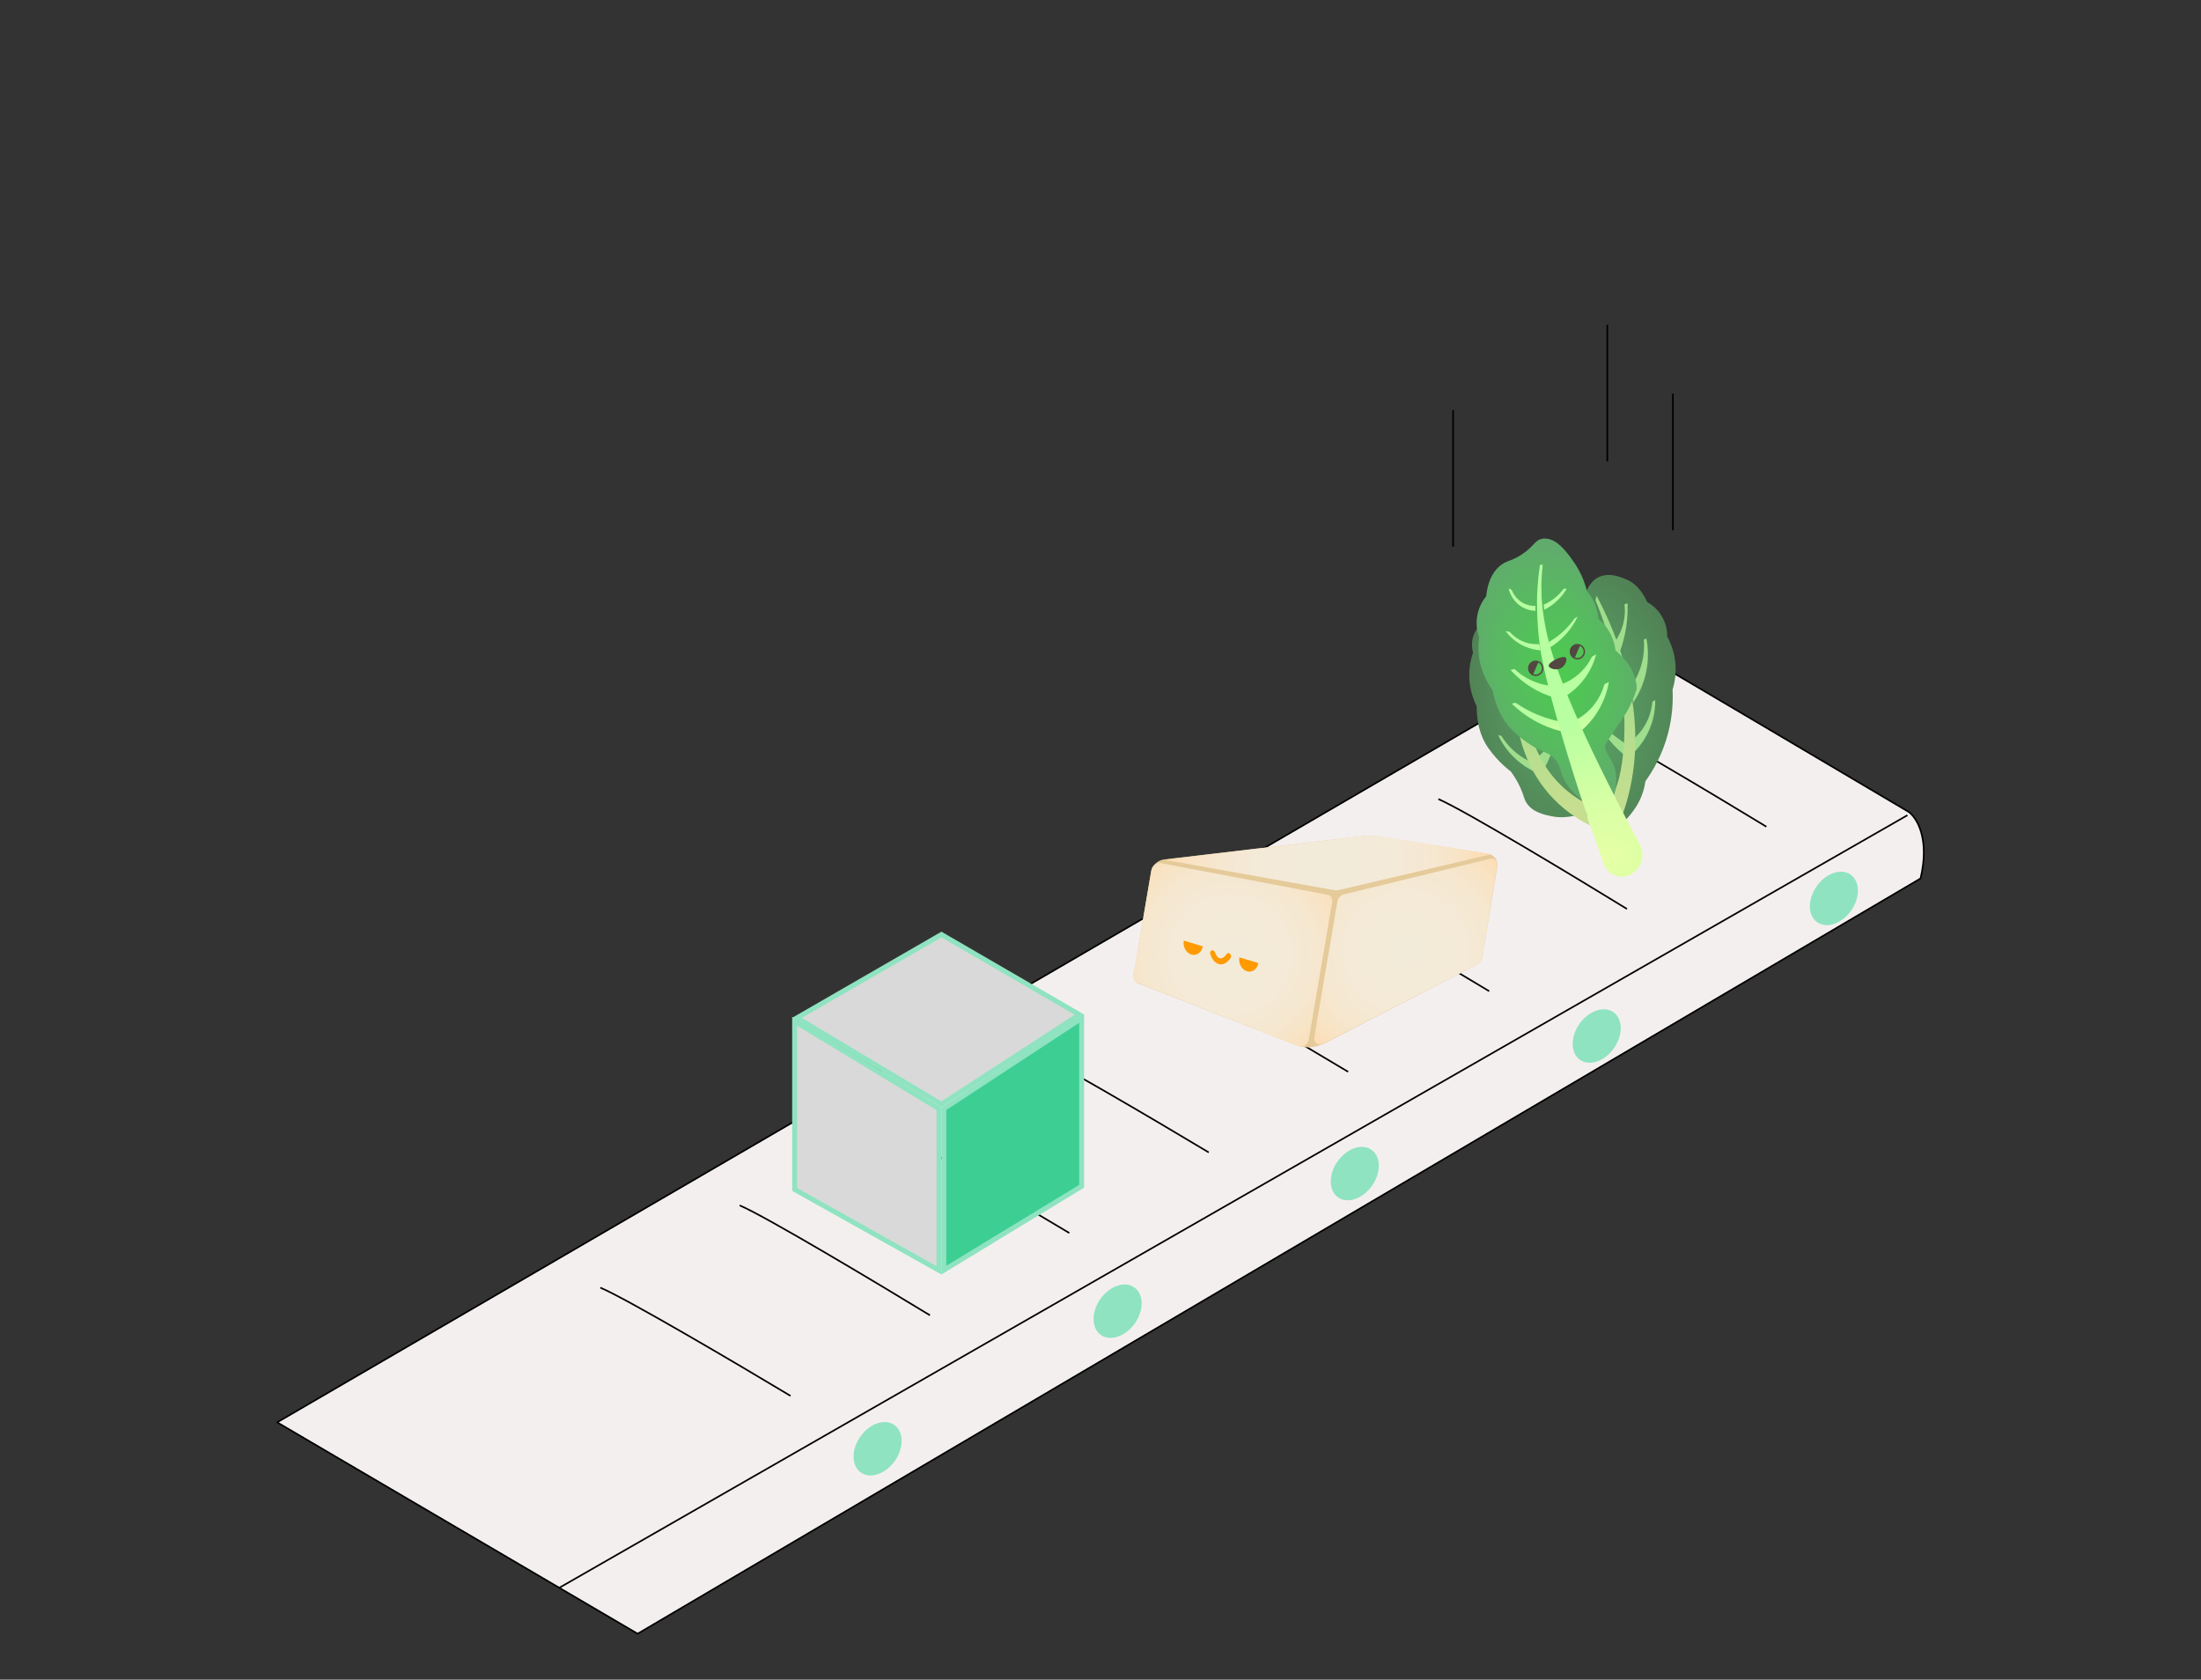 <svg width="1342" height="1024" viewBox="0 0 1342 1024" fill="none" xmlns="http://www.w3.org/2000/svg">
<rect x="0" y="0" width="1342" height="1024" fill="#333333" stroke="none"/>
<path d="M972.922 399.431L169 867.129L388.777 996L1171.01 535.542C1176.79 511.216 1168.6 498.377 1163.78 494.998C1115.58 466.487 1015.72 407.457 1001.84 399.431C987.959 391.406 976.778 396.087 972.922 399.431Z" fill="#F4EFEF" stroke="black" stroke-linejoin="round"/>
<path d="M366 785C382.24 791.859 450.1 831.858 482 851" stroke="black"/>
<path d="M451 734.857C467.24 741.82 535.1 782.425 567 801.857" stroke="black"/>
<path d="M536 685.714C552.24 692.573 620.1 732.572 652 751.714" stroke="black"/>
<path d="M621 636.571C637.24 643.43 705.1 683.429 737 702.571" stroke="black"/>
<path d="M706 587.429C722.24 594.288 790.1 634.287 822 653.429" stroke="black"/>
<path d="M791 537.286C807.38 544.248 875.825 584.854 908 604.286" stroke="black"/>
<path d="M877 487.143C893.1 494.105 960.375 534.711 992 554.143" stroke="black"/>
<path d="M961 437C977.24 443.963 1045.1 484.568 1077 504" stroke="black"/>
<path d="M341.037 967.974L1163 497" stroke="black"/>
<ellipse cx="535.093" cy="883.231" rx="17.727" ry="12.866" transform="rotate(-54.894 535.093 883.231)" fill="#8FE3C1"/>
<ellipse cx="826.042" cy="715.487" rx="17.727" ry="12.866" transform="rotate(-54.894 826.042 715.487)" fill="#8FE3C1"/>
<ellipse cx="973.554" cy="631.609" rx="17.727" ry="12.866" transform="rotate(-54.894 973.554 631.609)" fill="#8FE3C1"/>
<ellipse cx="1118.17" cy="547.73" rx="17.727" ry="12.866" transform="rotate(-54.894 1118.17 547.73)" fill="#8FE3C1"/>
<ellipse cx="681.423" cy="799.366" rx="17.727" ry="12.866" transform="rotate(-54.894 681.423 799.366)" fill="#8FE3C1"/>
<path d="M572.5 675.896V774.439L484.5 725.146V622.66L572.5 675.896Z" fill="#D9D9D9" stroke="#8FE3C1" stroke-width="3"/>
<path d="M659.5 723.209L575.5 774.33V675.915L659.5 620.778V723.209Z" fill="#3DCE94" stroke="#8FE3C1" stroke-width="3"/>
<path d="M658.135 618.544L573.989 673.231L485.959 620.515L574.02 569.733L658.135 618.544Z" fill="#D9D9D9" stroke="#8FE3C1" stroke-width="3"/>
<path d="M907.311 520.549L842.813 510.194C838.314 509.471 833.63 509.387 828.892 509.947C789.17 514.622 749.448 519.294 709.722 523.969C705.881 524.421 702.508 527.586 701.871 531.339L691.16 594.28C690.763 596.607 691.873 598.69 693.94 599.497C726.057 612.072 758.171 624.642 790.288 637.216C795.746 639.352 802.314 638.823 808.221 635.773C838.954 619.905 869.69 604.033 900.423 588.165C902.208 587.243 903.501 585.525 903.807 583.671C906.836 565.298 909.862 546.922 912.891 528.55C913.549 524.56 911.183 521.172 907.311 520.549Z" fill="#E5CA9A"/>
<path d="M702.011 530.515L691.068 594.808C690.748 596.687 691.577 598.36 693.138 598.975C726.032 611.936 758.926 624.896 791.823 637.853C794.336 638.841 797.492 636.715 798.005 633.686L812.273 549.847C812.638 547.701 811.503 545.868 809.584 545.503L707.575 526.17C705.132 525.708 702.475 527.781 702.011 530.515Z" fill="url(#paint0_radial_5187_5551)"/>
<path d="M815.443 549.562L801.357 632.323C800.792 635.641 803.733 637.77 806.741 636.222C838.128 620.107 869.517 603.988 900.904 587.873C902.404 587.104 903.515 585.581 903.778 583.928C906.783 565.215 909.784 546.501 912.789 527.784C913.242 524.957 911.116 522.887 908.428 523.541L819.34 545.274C817.404 545.747 815.791 547.521 815.443 549.562Z" fill="url(#paint1_radial_5187_5551)"/>
<path d="M829.053 509.916L709.637 524.132L814.208 542.8C814.718 542.891 815.259 542.873 815.797 542.745L909.193 520.831L844.53 510.208C839.529 509.387 834.324 509.29 829.053 509.916Z" fill="url(#paint2_radial_5187_5551)"/>
<path d="M743.009 587.713C739.628 586.697 738.103 582.259 737.924 581.695C737.618 580.742 738.012 579.723 738.803 579.413C739.597 579.107 740.482 579.629 740.788 580.582C740.837 580.732 741.979 584.259 744.204 584.29C745.613 584.318 747.005 582.968 747.841 581.695C748.347 580.926 749.303 580.815 749.992 581.462C750.674 582.102 750.814 583.246 750.312 584.015C749.528 585.208 747.381 587.977 744.327 587.914C743.86 587.911 743.42 587.838 743.009 587.713Z" fill="#FF9A00"/>
<path d="M726.408 581.942C729.606 582.906 732.716 580.662 733.348 576.934L721.762 573.448C721.129 577.177 723.21 580.979 726.408 581.942Z" fill="#FF9A00"/>
<path d="M760.304 592.134C763.502 593.097 766.612 590.854 767.245 587.125L755.658 583.64C755.026 587.368 757.106 591.17 760.304 592.134Z" fill="#FF9A00"/>
<path d="M1021.09 401.05C1020.12 395.392 1018.15 390.977 1016.53 388.029C1016.55 385.872 1016.31 381.333 1013.68 376.472C1010.66 370.891 1006.24 368.107 1004.37 367.067C1000.2 358.114 995.303 354.715 991.626 353.26C989.638 352.472 982.964 349.095 976.422 351.182C964.24 355.069 966.478 373.027 955.276 380.223C949.567 383.887 939.599 385.251 920.907 376.135C911.18 374.778 902.346 378.958 898.982 386.084C896.693 390.934 897.581 395.792 898.128 397.95C897.027 401.123 895.829 405.808 895.823 411.547C895.819 420.262 898.577 426.938 900.355 430.465C900.295 444.282 904.773 452.283 907.507 456.131C913.932 465.169 921.158 470.317 921.158 470.317C922.711 472.398 924.956 475.713 926.971 480.142C929.27 485.192 929.12 486.968 930.816 489.576C934.473 495.202 941.517 496.679 945.597 497.534C957.863 500.104 962.283 494.467 970.297 498.531C975.712 501.277 975.225 504.624 979.446 505.288C988.487 506.71 997.258 492.37 998.136 490.902C1001.55 485.183 1002.77 479.709 1003.26 476.26C1007.56 470.304 1013.57 460.432 1017.08 446.952C1019.85 436.323 1020.13 427.04 1019.8 420.459C1020.97 416.682 1022.56 409.641 1021.09 401.05Z" fill="url(#paint3_radial_5187_5551)"/>
<path d="M941.421 468.967C943.99 464.158 946.611 458.187 948.574 451.105C949.426 448.029 950.057 445.094 950.518 442.353C949.964 442.658 949.409 442.962 948.855 443.27C948.686 444.136 948.459 445.085 948.16 446.091C947.854 447.12 947.481 448.191 947.016 449.285C944.466 455.28 940.385 459.291 937.216 461.761C938.616 464.164 940.018 466.564 941.421 468.967Z" fill="url(#paint4_radial_5187_5551)"/>
<path d="M936.422 470.884C931.628 468.631 924.103 464.21 918.06 455.942C916.098 453.258 914.623 450.621 913.506 448.219C914.127 448.337 914.749 448.456 915.371 448.577C917.156 451.46 920.137 455.503 924.809 459.228C928.193 461.925 931.472 463.665 934.061 464.793C934.848 466.821 935.635 468.853 936.422 470.884Z" fill="url(#paint5_radial_5187_5551)"/>
<path d="M926.633 444.314C922.018 439.301 916.7 432.537 911.952 423.861C909.105 418.657 906.982 413.714 905.387 409.292C906.008 409.41 906.63 409.528 907.252 409.65C909.061 413.616 911.699 418.48 915.534 423.578C919.253 428.52 923.064 432.304 926.286 435.09C926.403 438.162 926.516 441.238 926.633 444.314Z" fill="url(#paint6_radial_5187_5551)"/>
<path d="M990.6 460.616C986.098 456.76 980.928 451.487 976.236 444.475C974.453 441.813 972.95 439.216 971.682 436.752C972.303 436.871 972.925 436.989 973.547 437.111C973.975 437.881 974.484 438.714 975.079 439.578C975.079 439.578 976.003 440.917 977.154 442.262C978.628 443.979 983.715 448.367 991.144 453.499C990.966 455.872 990.781 458.242 990.6 460.616Z" fill="url(#paint7_radial_5187_5551)"/>
<path d="M987.585 397.54C989.666 391.896 991.615 384.664 992.221 376.141C992.43 373.188 992.458 370.406 992.362 367.821C991.741 368.012 991.123 368.205 990.501 368.396C990.709 370.157 990.802 372.146 990.66 374.321C990.191 381.55 987.373 387.077 985.322 390.307C986.077 392.717 986.829 395.127 987.585 397.54Z" fill="url(#paint8_radial_5187_5551)"/>
<path d="M995.804 428.295C998.209 424.763 1001.54 418.939 1003.4 411.064C1005.61 401.705 1004.71 393.822 1003.86 389.338C1003.33 389.514 1002.8 389.695 1002.27 389.871C1002.58 393.541 1002.62 399.553 1000.44 406.471C998.658 412.109 996.046 416.31 994.052 419.013C994.637 422.107 995.219 425.201 995.804 428.295Z" fill="url(#paint9_radial_5187_5551)"/>
<path d="M994.954 459.926C998.158 456.946 1003.89 450.773 1007.05 441.136C1008.91 435.431 1009.28 430.346 1009.23 426.73C1008.64 427.105 1008.05 427.479 1007.46 427.853C1007.23 430.578 1006.58 434.447 1004.71 438.694C1001.88 445.109 997.705 449.124 995.239 451.159C995.146 454.084 995.051 457.004 994.954 459.926Z" fill="url(#paint10_radial_5187_5551)"/>
<path d="M989.826 427.555C988.813 418.937 987.356 412.937 985.405 404.916C981.384 388.391 976.561 375.098 972.799 365.857C973.034 364.978 973.264 364.096 973.499 363.217C984.766 384.505 1007.95 435.985 991.212 490.891C988.756 498.95 985.661 506.357 982.18 513.132C979.698 509.213 977.219 505.293 974.738 501.377C976.188 499.25 977.969 496.449 979.916 492.674C979.916 492.674 983.528 485.796 986.073 478.139C989.016 469.285 991.739 451.028 989.826 427.555Z" fill="url(#paint11_radial_5187_5551)"/>
<path d="M933.582 388.922C931.701 388.322 929.816 387.722 927.935 387.122C926.088 393.958 912.449 447.637 944.697 484.291C952.408 493.055 961.183 499.072 969.412 503.234C967.98 498.412 966.544 493.591 965.112 488.77C958.363 484.892 953.271 480.51 949.422 476.373C920.611 445.429 931.738 396.517 933.582 388.922Z" fill="url(#paint12_radial_5187_5551)"/>
<path d="M969.568 490.276C968.964 490.441 968.316 490.342 967.788 489.992C959.96 484.866 954.767 478.86 952.36 472.135C952.079 471.354 951.842 470.575 951.612 469.823C950.853 467.353 950.139 465.021 948.022 462.665C945.972 460.382 943.833 459.455 941.121 458.281C940.393 457.964 939.636 457.637 938.834 457.263C938.492 457.106 930.369 453.271 922.254 445.382C916.181 439.479 911.971 430.971 910.057 420.753C906.045 415.319 903.297 409.001 902.099 402.45C901.259 397.85 901.168 393.153 901.821 388.485C900.802 385.589 899.856 381.239 900.607 376.097C901.448 370.356 904.004 366.142 906.174 363.485C906.984 355.413 909.638 349.324 914.07 345.374C916.378 343.316 918.362 342.558 920.46 341.754C922.414 341.004 924.63 340.157 927.883 338.004C931.467 335.632 933.299 333.682 934.772 332.119C936.243 330.552 937.517 329.199 939.649 328.615C940.092 328.493 940.55 328.411 941.049 328.362C948.914 327.601 955.368 336.68 959.226 342.105C963.118 347.579 965.936 353.73 967.611 360.39C969.125 362.201 970.428 364.179 971.489 366.275C973.238 369.732 974.313 373.457 974.694 377.361C976.835 379.157 978.7 381.236 980.24 383.554C982.791 387.387 984.419 391.856 984.978 396.537C990.012 400.691 997.651 408.751 997.928 419.595C997.934 419.844 997.898 420.094 997.822 420.333C995.699 426.971 992.852 432.898 989.354 437.956C987.218 441.048 985.561 443.539 982.265 448.505C979.158 453.183 978.864 453.733 978.746 454.452C978.39 456.62 979.248 458.156 980.923 460.902C982.017 462.694 983.255 464.726 984.181 467.386C985.885 472.282 985.951 477.84 984.379 483.905C984.196 484.614 983.677 485.185 982.993 485.431L969.729 490.217C969.682 490.241 969.626 490.26 969.568 490.276Z" fill="url(#paint13_radial_5187_5551)"/>
<path d="M929.719 394.116C933.464 395.76 936.878 396.305 939.289 396.478C939.034 395.209 938.782 393.94 938.527 392.671C936.61 392.814 933.378 392.805 929.69 391.49C924.9 389.787 921.924 386.805 920.577 385.264C919.706 385.088 918.832 384.912 917.961 384.733C919.723 387.069 923.47 391.372 929.719 394.116Z" fill="url(#paint14_radial_5187_5551)"/>
<path d="M941.625 371.746C943.823 370.635 946.81 368.816 949.79 365.908C952.381 363.379 954.137 360.84 955.291 358.861C954.658 358.896 954.029 358.93 953.396 358.966C952.347 360.377 950.961 361.99 949.159 363.589C946.266 366.153 943.381 367.722 941.204 368.675C941.342 369.699 941.484 370.723 941.625 371.746Z" fill="url(#paint15_radial_5187_5551)"/>
<path d="M952.805 416.871C953.631 419.231 954.456 421.588 955.279 423.949C958.167 422.044 962.439 418.728 966.296 413.451C970.399 407.842 972.29 402.406 973.203 398.959C972.368 399.417 971.53 399.879 970.695 400.337C969.204 403.357 966.215 408.341 960.681 412.494C957.83 414.64 955.053 415.997 952.805 416.871Z" fill="url(#paint16_radial_5187_5551)"/>
<path d="M944.481 391.32C944.658 392.472 944.834 393.624 945.01 394.776C947.228 393.405 949.745 391.584 952.278 389.184C957.25 384.475 960.229 379.483 961.976 375.865C961.309 376.277 960.646 376.692 959.978 377.104C957.939 380.019 954.988 383.574 950.843 386.943C948.619 388.757 946.45 390.187 944.481 391.32Z" fill="url(#paint17_radial_5187_5551)"/>
<path d="M978.259 417.126C977.3 420.524 975.079 426.589 969.757 432.172C966.77 435.307 963.695 437.357 961.295 438.681C962.177 441.007 963.056 443.338 963.938 445.664C966.773 443.258 970.335 439.696 973.558 434.739C978.362 427.345 980.202 420.224 980.984 415.75C980.077 416.209 979.167 416.67 978.259 417.126Z" fill="url(#paint18_radial_5187_5551)"/>
<path d="M927.137 369.484C930.809 371.959 934.474 372.341 936.174 372.41C936.172 371.396 936.171 370.381 936.169 369.367C934.75 369.417 931.645 369.329 928.379 367.485C923.89 364.953 922.164 360.836 921.706 359.619C921.079 359.329 920.448 359.039 919.821 358.749C920.158 360.163 921.675 365.804 927.137 369.484Z" fill="url(#paint19_radial_5187_5551)"/>
<path d="M949.762 425.874C948.695 423.304 947.632 420.736 946.564 418.166C944.043 417.969 940.946 417.475 937.552 416.342C930.837 414.1 926.156 410.421 923.437 407.884C922.616 408.062 921.796 408.243 920.975 408.421C924.283 412.065 929.521 416.941 937.012 420.92C941.74 423.43 946.156 424.938 949.762 425.874Z" fill="url(#paint20_radial_5187_5551)"/>
<path d="M955.853 440.681C952.013 440.161 947.532 439.25 942.665 437.647C934.777 435.047 928.567 431.517 924.097 428.471C923.319 428.637 922.539 428.807 921.762 428.973C925.714 432.837 932.152 438.17 941.289 442.179C947.726 445.002 953.605 446.331 958.116 446.983C957.361 444.884 956.609 442.783 955.853 440.681Z" fill="url(#paint21_radial_5187_5551)"/>
<path d="M944.915 393.369C940.593 378.027 939.944 364.04 939.944 364.04C939.555 355.675 940.105 348.802 940.624 344.331L938.985 344.365C938.379 348.304 937.599 354.337 937.255 361.732C937.255 361.732 936.535 377.236 938.997 394.706C941.477 412.306 954.68 461.554 977.751 526.524C979.953 532.719 986.754 536.072 992.866 533.776C993.029 533.713 993.192 533.65 993.355 533.584C993.517 533.517 993.681 533.443 993.838 533.371C1000.8 530.177 1003.48 521.586 999.834 514.792C959.99 440.493 948.968 407.758 944.915 393.369Z" fill="url(#paint22_radial_5187_5551)"/>
<path d="M944.274 405.982C944.524 407.484 949.021 409.253 952.246 407.061C954.66 405.417 955.728 401.985 954.733 400.952C952.985 399.143 943.892 403.678 944.274 405.982Z" fill="#534741"/>
<path d="M938.206 403.1C935.836 402.065 933.086 403.164 932.064 405.55C931.043 407.936 932.14 410.709 934.511 411.744C936.882 412.779 939.632 411.68 940.653 409.294C941.674 406.908 940.58 404.134 938.206 403.1ZM939.863 408.95C939.03 410.899 936.786 411.79 934.854 410.948L937.868 403.898C939.803 404.739 940.697 407.001 939.863 408.95Z" fill="#534741"/>
<path d="M963.616 392.968C961.246 391.933 958.496 393.032 957.474 395.418C956.453 397.804 957.55 400.577 959.921 401.612C962.292 402.646 965.042 401.547 966.063 399.161C967.084 396.772 965.987 394.002 963.616 392.968ZM965.272 398.814C964.439 400.763 962.195 401.654 960.263 400.812L963.277 393.763C965.21 394.608 966.104 396.87 965.272 398.814Z" fill="#534741"/>
<path d="M886 250V333.316" stroke="black"/>
<path d="M1020 240V323.316" stroke="black"/>
<path d="M980 198V281.316" stroke="black"/>
<defs>
<radialGradient id="paint0_radial_5187_5551" cx="0" cy="0" r="1" gradientUnits="userSpaceOnUse" gradientTransform="translate(750.003 582.099) scale(83.632 82.777)">
<stop stop-color="#F3EBD9"/>
<stop offset="0.413" stop-color="#F4EAD7"/>
<stop offset="0.639" stop-color="#F6E7CF"/>
<stop offset="0.82" stop-color="#F9E2C1"/>
<stop offset="0.976" stop-color="#FEDAAE"/>
<stop offset="1" stop-color="#FFD9AA"/>
</radialGradient>
<radialGradient id="paint1_radial_5187_5551" cx="0" cy="0" r="1" gradientUnits="userSpaceOnUse" gradientTransform="translate(857.332 580.075) scale(85.654 84.777)">
<stop stop-color="#F3EBD9"/>
<stop offset="0.413" stop-color="#F4EAD7"/>
<stop offset="0.639" stop-color="#F6E7CF"/>
<stop offset="0.82" stop-color="#F9E2C1"/>
<stop offset="0.976" stop-color="#FEDAAE"/>
<stop offset="1" stop-color="#FFD9AA"/>
</radialGradient>
<radialGradient id="paint2_radial_5187_5551" cx="0" cy="0" r="1" gradientUnits="userSpaceOnUse" gradientTransform="translate(808.778 526.183) scale(102.338 101.291)">
<stop stop-color="#F3EBDA"/>
<stop offset="0.416" stop-color="#F4EAD8"/>
<stop offset="0.644" stop-color="#F6E7D0"/>
<stop offset="0.825" stop-color="#F9E2C2"/>
<stop offset="0.982" stop-color="#FEDBAF"/>
<stop offset="1" stop-color="#FFDAAC"/>
</radialGradient>
<radialGradient id="paint3_radial_5187_5551" cx="0" cy="0" r="1" gradientUnits="userSpaceOnUse" gradientTransform="translate(960.441 429.636) rotate(-4.79) scale(70.135 94.103)">
<stop stop-color="#5AA668"/>
<stop offset="0.487" stop-color="#56965F"/>
<stop offset="1" stop-color="#508054"/>
</radialGradient>
<radialGradient id="paint4_radial_5187_5551" cx="0" cy="0" r="1" gradientUnits="userSpaceOnUse" gradientTransform="translate(1025.75 576.108) rotate(-137.236) scale(35.866 62.617)">
<stop stop-color="#C8DE90"/>
<stop offset="0.457" stop-color="#B8DE8E"/>
<stop offset="1" stop-color="#9FDE8C"/>
</radialGradient>
<radialGradient id="paint5_radial_5187_5551" cx="0" cy="0" r="1" gradientUnits="userSpaceOnUse" gradientTransform="translate(919.496 575.324) rotate(-60.765) scale(28.23 49.286)">
<stop stop-color="#C8DE90"/>
<stop offset="0.457" stop-color="#B8DE8E"/>
<stop offset="1" stop-color="#9FDE8C"/>
</radialGradient>
<radialGradient id="paint6_radial_5187_5551" cx="0" cy="0" r="1" gradientUnits="userSpaceOnUse" gradientTransform="translate(822.109 670.558) rotate(-60.765) scale(64.944 113.383)">
<stop stop-color="#C8DE90"/>
<stop offset="0.457" stop-color="#B8DE8E"/>
<stop offset="1" stop-color="#9FDE8C"/>
</radialGradient>
<radialGradient id="paint7_radial_5187_5551" cx="0" cy="0" r="1" gradientUnits="userSpaceOnUse" gradientTransform="translate(952.656 584.073) rotate(-60.765) scale(34.192 59.694)">
<stop stop-color="#C8DE90"/>
<stop offset="0.457" stop-color="#B8DE8E"/>
<stop offset="1" stop-color="#9FDE8C"/>
</radialGradient>
<radialGradient id="paint8_radial_5187_5551" cx="0" cy="0" r="1" gradientUnits="userSpaceOnUse" gradientTransform="translate(1151.23 554.894) rotate(-137.236) scale(58.887 102.808)">
<stop stop-color="#C8DE90"/>
<stop offset="0.457" stop-color="#B8DE8E"/>
<stop offset="1" stop-color="#9FDE8C"/>
</radialGradient>
<radialGradient id="paint9_radial_5187_5551" cx="0" cy="0" r="1" gradientUnits="userSpaceOnUse" gradientTransform="translate(1178.84 616.795) rotate(-137.236) scale(68.33 119.294)">
<stop stop-color="#C8DE90"/>
<stop offset="0.457" stop-color="#B8DE8E"/>
<stop offset="1" stop-color="#9FDE8C"/>
</radialGradient>
<radialGradient id="paint10_radial_5187_5551" cx="0" cy="0" r="1" gradientUnits="userSpaceOnUse" gradientTransform="translate(1079.72 583.891) rotate(-137.236) scale(39.473 68.915)">
<stop stop-color="#C8DE90"/>
<stop offset="0.457" stop-color="#B8DE8E"/>
<stop offset="1" stop-color="#9FDE8C"/>
</radialGradient>
<radialGradient id="paint11_radial_5187_5551" cx="0" cy="0" r="1" gradientUnits="userSpaceOnUse" gradientTransform="translate(980.3 501.601) rotate(-88.952) scale(99.718 131.802)">
<stop stop-color="#C8DE90"/>
<stop offset="0.457" stop-color="#B8DE8E"/>
<stop offset="1" stop-color="#9FDE8C"/>
</radialGradient>
<radialGradient id="paint12_radial_5187_5551" cx="0" cy="0" r="1" gradientUnits="userSpaceOnUse" gradientTransform="translate(960.839 497.485) rotate(-110.316) scale(93.938 124.178)">
<stop stop-color="#C8DE90"/>
<stop offset="0.457" stop-color="#B8DE8E"/>
<stop offset="1" stop-color="#9FDE8C"/>
</radialGradient>
<radialGradient id="paint13_radial_5187_5551" cx="0" cy="0" r="1" gradientUnits="userSpaceOnUse" gradientTransform="translate(950.189 410.643) rotate(-15.32) scale(58.982 91.086)">
<stop stop-color="#4CCC4F"/>
<stop offset="0.487" stop-color="#56BC5E"/>
<stop offset="1" stop-color="#64A671"/>
</radialGradient>
<radialGradient id="paint14_radial_5187_5551" cx="0" cy="0" r="1" gradientUnits="userSpaceOnUse" gradientTransform="translate(957.914 455.097) rotate(-111.844) scale(22.4 38.907)">
<stop stop-color="#E6FFA6"/>
<stop offset="0.407" stop-color="#D6FFA4"/>
<stop offset="1" stop-color="#B7FFA1"/>
</radialGradient>
<radialGradient id="paint15_radial_5187_5551" cx="0" cy="0" r="1" gradientUnits="userSpaceOnUse" gradientTransform="translate(957.912 455.097) rotate(-111.844) scale(22.4 38.907)">
<stop stop-color="#E6FFA6"/>
<stop offset="0.407" stop-color="#D6FFA4"/>
<stop offset="1" stop-color="#B7FFA1"/>
</radialGradient>
<radialGradient id="paint16_radial_5187_5551" cx="0" cy="0" r="1" gradientUnits="userSpaceOnUse" gradientTransform="translate(957.913 455.097) rotate(-111.844) scale(22.4 38.907)">
<stop stop-color="#E6FFA6"/>
<stop offset="0.407" stop-color="#D6FFA4"/>
<stop offset="1" stop-color="#B7FFA1"/>
</radialGradient>
<radialGradient id="paint17_radial_5187_5551" cx="0" cy="0" r="1" gradientUnits="userSpaceOnUse" gradientTransform="translate(957.914 455.097) rotate(-111.844) scale(22.4 38.907)">
<stop stop-color="#E6FFA6"/>
<stop offset="0.407" stop-color="#D6FFA4"/>
<stop offset="1" stop-color="#B7FFA1"/>
</radialGradient>
<radialGradient id="paint18_radial_5187_5551" cx="0" cy="0" r="1" gradientUnits="userSpaceOnUse" gradientTransform="translate(962.56 458.021) rotate(-123.125) scale(22.382 38.944)">
<stop stop-color="#E6FFA6"/>
<stop offset="0.407" stop-color="#D6FFA4"/>
<stop offset="1" stop-color="#B7FFA1"/>
</radialGradient>
<radialGradient id="paint19_radial_5187_5551" cx="0" cy="0" r="1" gradientUnits="userSpaceOnUse" gradientTransform="translate(957.914 455.097) rotate(-111.844) scale(22.4 38.907)">
<stop stop-color="#E6FFA6"/>
<stop offset="0.407" stop-color="#D6FFA4"/>
<stop offset="1" stop-color="#B7FFA1"/>
</radialGradient>
<radialGradient id="paint20_radial_5187_5551" cx="0" cy="0" r="1" gradientUnits="userSpaceOnUse" gradientTransform="translate(957.913 455.097) rotate(-111.844) scale(22.4 38.907)">
<stop stop-color="#E6FFA6"/>
<stop offset="0.407" stop-color="#D6FFA4"/>
<stop offset="1" stop-color="#B7FFA1"/>
</radialGradient>
<radialGradient id="paint21_radial_5187_5551" cx="0" cy="0" r="1" gradientUnits="userSpaceOnUse" gradientTransform="translate(957.914 455.097) rotate(-111.844) scale(22.4 38.907)">
<stop stop-color="#E6FFA6"/>
<stop offset="0.407" stop-color="#D6FFA4"/>
<stop offset="1" stop-color="#B7FFA1"/>
</radialGradient>
<radialGradient id="paint22_radial_5187_5551" cx="0" cy="0" r="1" gradientUnits="userSpaceOnUse" gradientTransform="translate(979.991 521.958) rotate(-97.156) scale(83.778 110.679)">
<stop stop-color="#E6FFA6"/>
<stop offset="0.407" stop-color="#D6FFA4"/>
<stop offset="1" stop-color="#B7FFA1"/>
</radialGradient>
</defs>
</svg>
